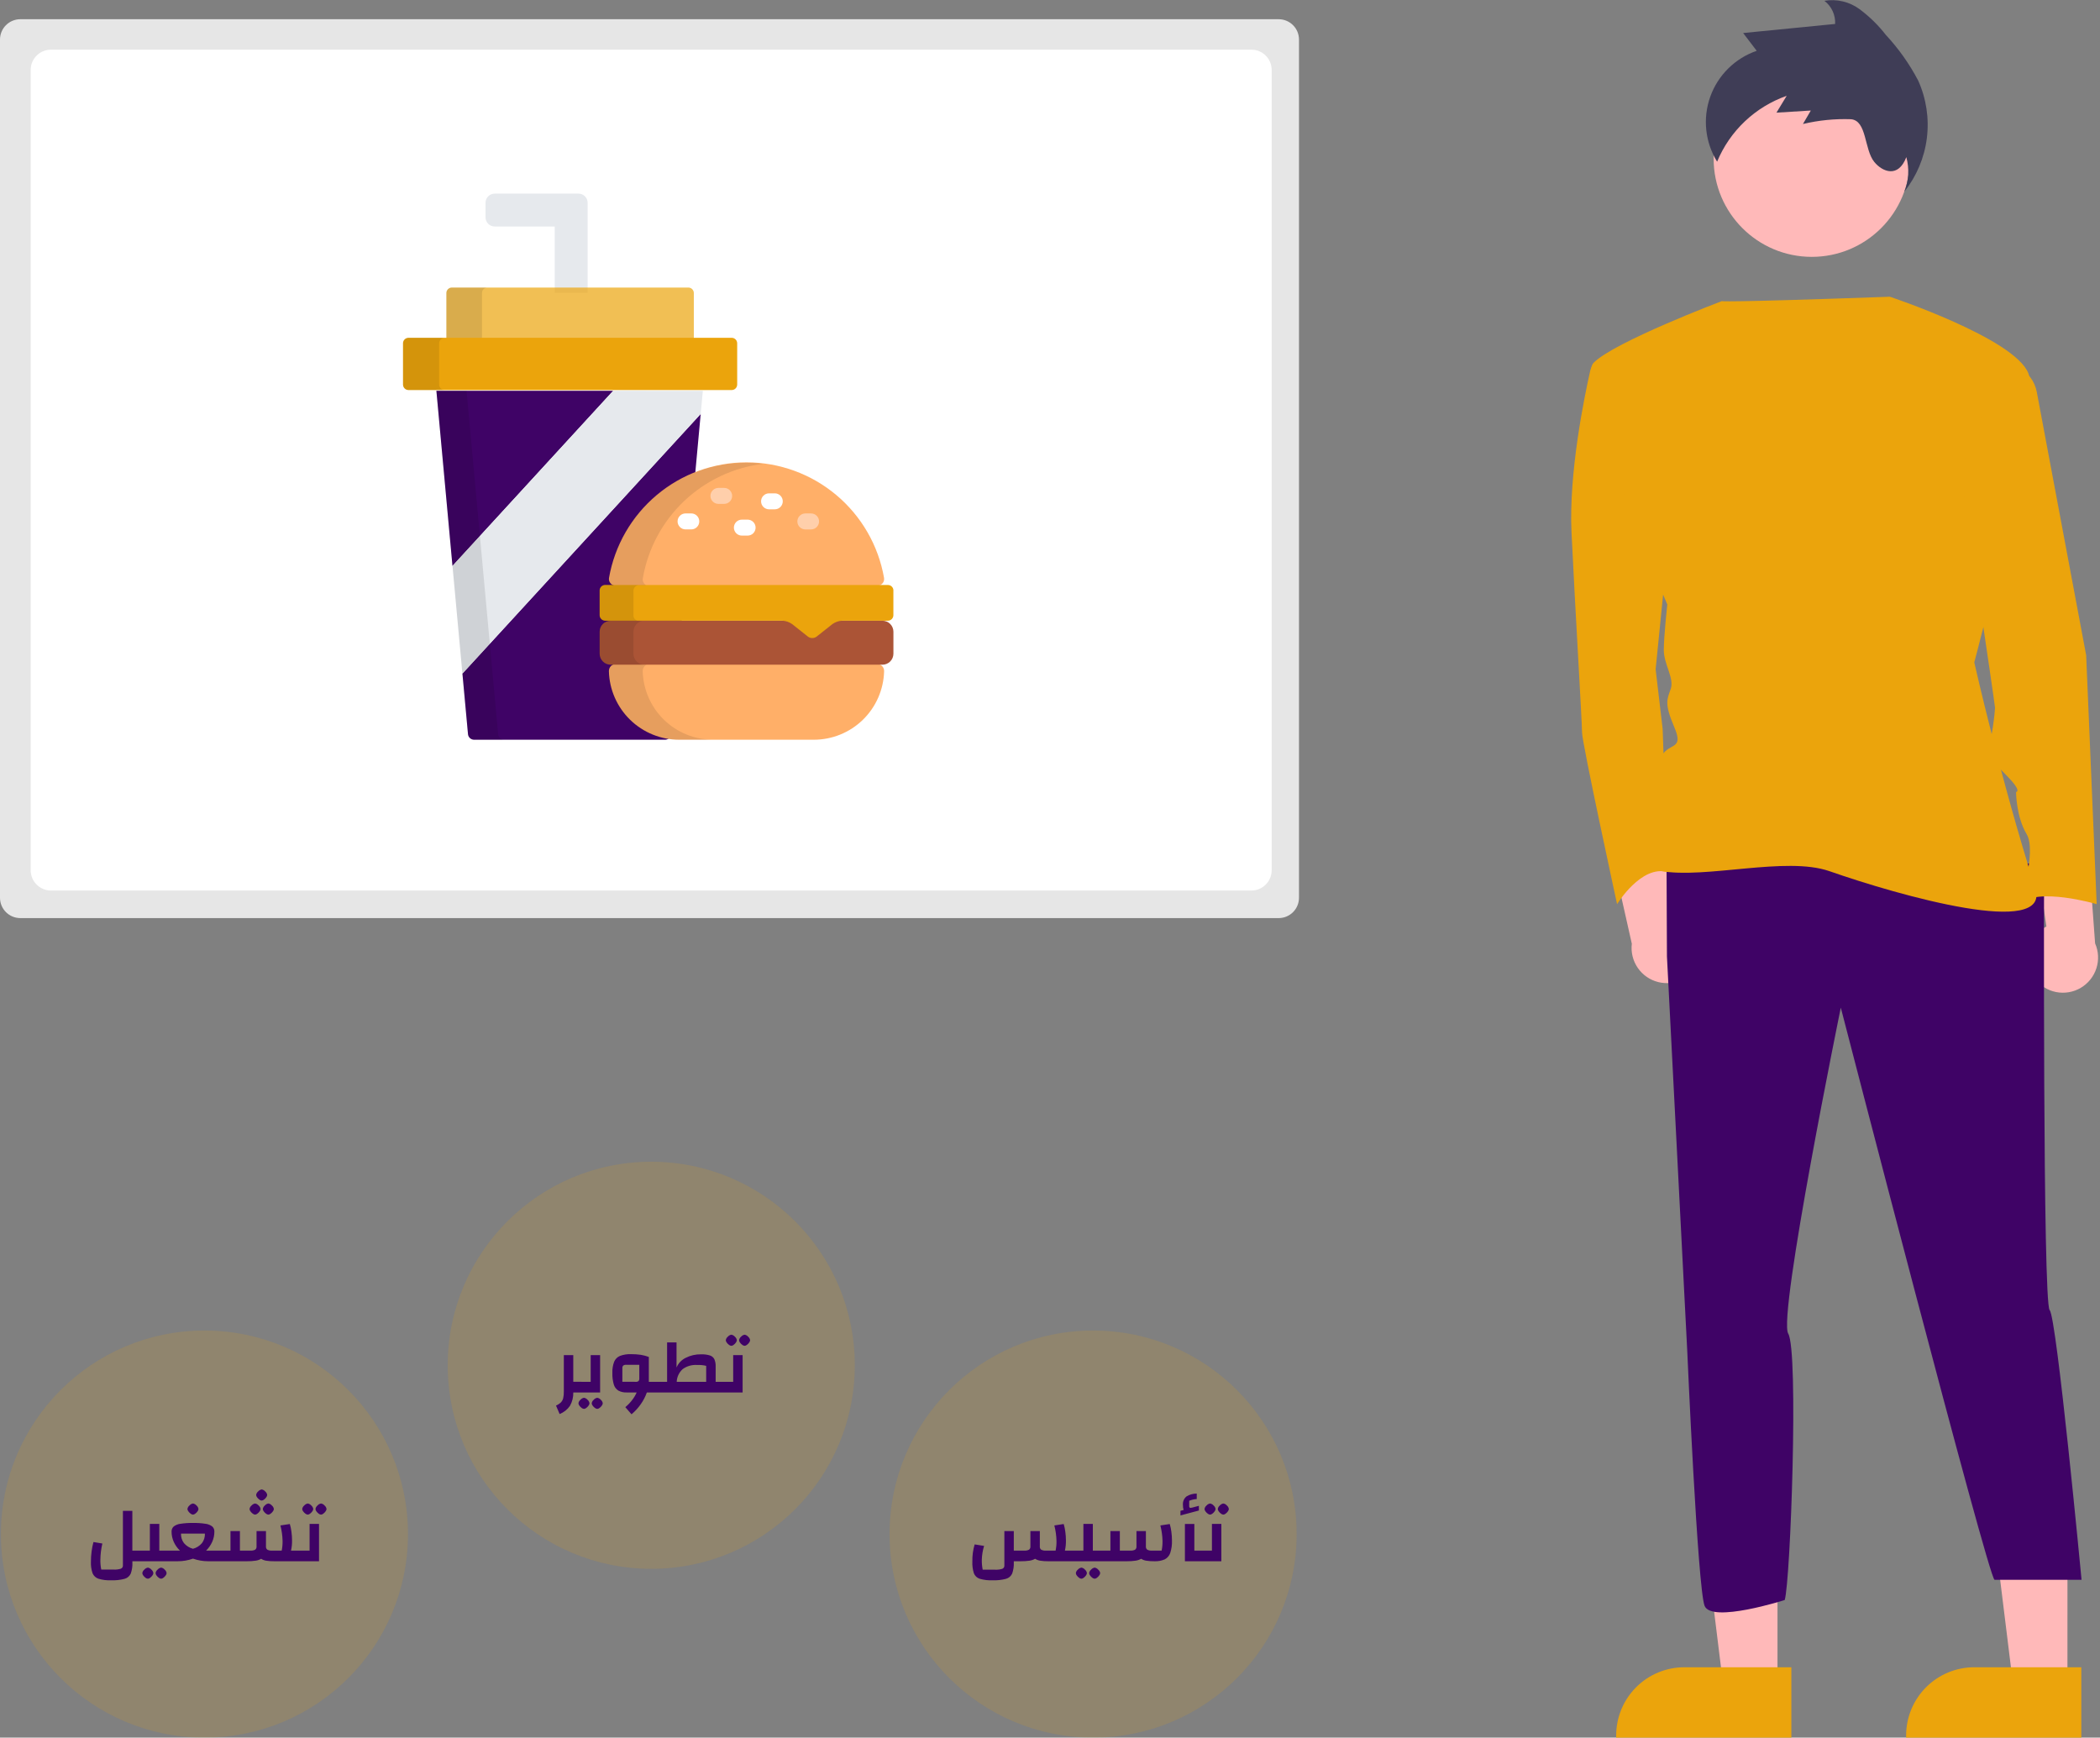 <svg width="423" height="350" viewBox="0 0 423 350" fill="none" xmlns="http://www.w3.org/2000/svg">
<rect x="0" y="0" width="423" height="350" fill="#808080" stroke="none"/>
<style>
#translate_1 , #translate_2 , #translate_3 , #translate_4 , #man , #rotate {
  transform-origin: center;
  transform-box: fill-box;
}
#man{
  animation: translateY 4s linear infinite reverse;
}
#translate_1 , #translate_4 {
  animation: translate 4s linear infinite reverse;
}
#translate_2 , #translate_3 , #rotate  {
  animation: rotation 4s linear infinite reverse;
}
@keyframes rotation {
  0% {
    transform: rotate(0deg);
  }

  50% {
    transform: rotate(10deg);
  }

  100% {
    transform: rotate(0deg);
  }
}

@keyframes translate {
  0%,
  100% {
    transform: translateY(2px);
  }

  50% {
    transform: translateY(-2px);
  }
}
@keyframes translateY {
    0%,
    100% {
        transform: translateY(0px) translateX(5px);
    }

    50% {
        transform: translateY(-4px) translateX(-5px);
    }
}
</style>
<g id="undraw_growth_curve_re_t5s7 1" clip-path="url(#clip0_429_2)">
<g id="undraw_growth_curve_re_t5s7">
<path id="Path 438" d="M257.565 3.872C258.649 3.873 259.688 4.304 260.454 5.071C261.221 5.837 261.652 6.876 261.653 7.96V180.838C261.652 181.922 261.221 182.961 260.454 183.727C259.688 184.494 258.649 184.925 257.565 184.926H4.088C3.004 184.925 1.965 184.494 1.199 183.727C0.432 182.961 0.001 181.922 -3.05176e-05 180.838V7.96C0.001 6.876 0.432 5.837 1.199 5.071C1.965 4.304 3.004 3.873 4.088 3.872H257.565Z" fill="#E6E6E6"/>
<path id="Path 439" d="M252.065 10C253.149 10.001 254.188 10.432 254.954 11.199C255.721 11.965 256.152 13.004 256.153 14.088V175.288C256.152 176.372 255.721 177.411 254.954 178.177C254.188 178.944 253.149 179.375 252.065 179.376H10.265C9.181 179.375 8.142 178.944 7.376 178.177C6.609 177.411 6.178 176.372 6.177 175.288V14.088C6.178 13.004 6.609 11.965 7.376 11.199C8.142 10.432 9.181 10.001 10.265 10H252.065Z" fill="white"/>
<g id="man">
<path id="Path 441" d="M342.368 193.408C342.734 192.445 342.884 191.413 342.807 190.386C342.731 189.358 342.431 188.36 341.927 187.461C341.423 186.562 340.728 185.785 339.892 185.184C339.055 184.582 338.097 184.172 337.084 183.981L333.396 159.209L323.707 167.898L328.695 190.09C328.487 191.812 328.919 193.551 329.907 194.976C330.896 196.402 332.373 197.415 334.058 197.824C335.744 198.234 337.521 198.01 339.053 197.197C340.586 196.383 341.766 195.036 342.371 193.41L342.368 193.408Z" fill="#FFB9B9"/>
<path id="Path 442" d="M409.884 197.165C409.255 196.349 408.812 195.405 408.587 194.4C408.362 193.395 408.36 192.352 408.581 191.346C408.803 190.34 409.242 189.394 409.868 188.576C410.495 187.758 411.292 187.087 412.206 186.611L408.547 161.835L420.347 167.335L422.013 190.02C422.711 191.608 422.802 193.396 422.27 195.047C421.737 196.697 420.618 198.095 419.124 198.976C417.629 199.857 415.864 200.159 414.162 199.825C412.46 199.491 410.94 198.545 409.889 197.165H409.884Z" fill="#FFB9B9"/>
<path id="Path 443" d="M358.039 339.392H347.096L341.89 297.181H358.041L358.039 339.392Z" fill="#FFB9B9"/>
<path id="Path 444" d="M360.831 335.824H339.278C335.636 335.824 332.143 337.271 329.567 339.847C326.992 342.422 325.545 345.915 325.544 349.557V350.004H360.83L360.831 335.824Z" fill="#EBA40C"/>
<path id="Path 445" d="M416.444 339.392H405.501L400.295 297.181H416.446L416.444 339.392Z" fill="#FFB9B9"/>
<path id="Path 446" d="M419.235 335.824H397.682C394.04 335.824 390.547 337.271 387.971 339.847C385.396 342.422 383.949 345.915 383.948 349.557V350.004H419.234L419.235 335.824Z" fill="#EBA40C"/>
<path id="Ellipse 8" d="M364.944 51.738C375.862 51.738 384.713 42.887 384.713 31.969C384.713 21.051 375.862 12.2 364.944 12.2C354.026 12.2 345.175 21.051 345.175 31.969C345.175 42.887 354.026 51.738 364.944 51.738Z" fill="#FFB9B9"/>
<path id="Path 447" d="M411.739 174.017C411.739 174.017 411.448 262.479 412.86 263.891C414.272 265.303 419.284 318.207 419.284 318.207H401.763C400.595 318.207 370.789 202.963 370.789 202.963C370.789 202.963 358.081 265.093 360.199 268.623C362.317 272.153 360.666 318.43 359.493 322.281C359.493 322.281 344.77 326.993 343.358 323.462C341.946 319.931 339.858 272.062 339.858 272.062L335.77 192.632L335.681 171.893L411.739 174.017Z" fill="#3F0366"/>
<path id="Path 448" d="M330.669 72.679H322.803C322.225 72.679 321.664 72.875 321.213 73.236C320.761 73.597 320.446 74.101 320.319 74.665C319.105 80.04 315.977 95.276 316.549 107.275C317.255 122.102 318.667 145.4 318.667 147.519C318.667 149.638 325.727 182.119 325.727 182.119C325.727 182.119 330.581 174.141 335.92 175.659L334.905 146.818L333.493 134.818L335.611 113.637L330.669 72.679Z" fill="#EBA40C"/>
<path id="Path 449" d="M380.674 59.77C380.674 59.77 405.738 68.107 408.562 75.17C411.386 82.233 397.675 133.414 397.675 133.414C397.675 133.414 402.931 156.776 409.975 178.956C413.18 189.05 382.594 180.408 368.475 175.466C359.725 172.431 343.542 177.092 334.432 175.426C334.432 175.426 333.02 156.363 334.432 152.833C335.844 149.303 339.374 151.421 337.256 146.479C335.138 141.537 335.844 140.831 336.55 138.713C337.256 136.595 335.138 133.771 335.138 130.947C335.138 128.123 335.844 121.769 335.844 121.769C335.844 121.769 316.781 77.289 321.017 73.053C325.253 68.817 346.817 60.653 346.817 60.653C346.817 60.653 346.279 60.99 380.674 59.77Z" fill="#EBA40C"/>
<path id="Path 450" d="M403.973 72.679L406.48 73.933C407.456 74.421 408.306 75.128 408.963 76C409.62 76.871 410.067 77.882 410.268 78.955L420.214 131.985L422.332 182.113C422.332 182.113 410.332 178.583 406.799 182.113C406.799 182.113 410.329 171.523 408.211 167.992C406.093 164.461 406.093 159.52 406.093 159.52C406.093 159.52 407.505 159.52 403.975 155.99C400.445 152.46 399.739 151.048 400.445 150.342C401.151 149.636 401.857 143.282 401.857 142.576C401.857 141.87 394.797 94.566 394.797 94.566L403.973 72.679Z" fill="#EBA40C"/>
<path id="Path 453" d="M383.575 38.628C384.479 36.41 384.624 33.956 383.988 31.647C382.373 35.93 379.165 34.623 377.53 32.614C375.48 30.095 376.07 24.278 372.83 24.014C369.58 23.9 366.33 24.224 363.166 24.976L364.751 22.261L357.829 22.691L359.89 19.3C356.753 20.402 353.884 22.153 351.469 24.438C349.055 26.724 347.148 29.492 345.875 32.563C344.678 30.626 343.933 28.444 343.694 26.18C343.455 23.916 343.729 21.626 344.494 19.482C345.26 17.338 346.499 15.393 348.118 13.793C349.737 12.192 351.696 10.976 353.849 10.235L351.119 6.653L369.646 4.825C369.692 3.932 369.52 3.041 369.144 2.23C368.769 1.418 368.201 0.71 367.49 0.168C368.718 -0.044 369.977 -0.005 371.19 0.281C372.403 0.567 373.546 1.095 374.551 1.833C376.549 3.318 378.337 5.067 379.864 7.033C382.433 9.793 384.622 12.883 386.373 16.222C388.012 19.852 388.618 23.864 388.124 27.816C387.63 31.768 386.055 35.507 383.573 38.622L383.575 38.628ZM383.351 29.928H383.332H383.351Z" fill="#3F3D56"/>
</g>
<g id="translate_3">
<path id="Ellipse 9" opacity="0.15" d="M220.181 350C242.825 350 261.181 331.644 261.181 309C261.181 286.356 242.825 268 220.181 268C197.537 268 179.181 286.356 179.181 309C179.181 331.644 197.537 350 220.181 350Z" fill="#EBA40C"/>
<path id="Path 1184" d="M216.388 312.329V314.473H211.156C210.612 314.482 210.069 314.444 209.532 314.361C209.165 314.306 208.813 314.174 208.5 313.973C208.156 314.174 207.775 314.305 207.38 314.357C206.797 314.441 206.209 314.48 205.62 314.473H204.208V314.697C204.246 315.463 204.134 316.229 203.88 316.953C203.765 317.207 203.596 317.433 203.384 317.616C203.173 317.798 202.924 317.932 202.656 318.009C201.759 318.247 200.831 318.348 199.904 318.309C199.034 318.347 198.164 318.241 197.328 317.997C197.066 317.91 196.826 317.767 196.625 317.577C196.425 317.386 196.269 317.154 196.168 316.897C195.927 316.135 195.823 315.336 195.86 314.537C195.836 313.368 195.992 312.202 196.324 311.081L198.224 311.381C197.949 312.281 197.795 313.213 197.764 314.153C197.752 314.831 197.811 315.508 197.94 316.173H200.452C200.939 316.2 201.426 316.141 201.892 315.997C202.025 315.944 202.137 315.85 202.212 315.728C202.287 315.606 202.321 315.463 202.308 315.321V308.393H204.208V312.329H206.336C206.655 312.352 206.975 312.291 207.264 312.153C207.367 312.077 207.448 311.974 207.499 311.856C207.55 311.738 207.568 311.609 207.552 311.481V308.393H209.452V311.481C209.436 311.609 209.454 311.738 209.505 311.856C209.556 311.974 209.637 312.077 209.74 312.153C210.029 312.291 210.349 312.352 210.668 312.329H212.628C212.761 311.682 212.821 311.022 212.808 310.361C212.779 309.315 212.634 308.275 212.376 307.261L214.26 306.973C214.413 307.487 214.522 308.013 214.588 308.545C214.666 309.115 214.706 309.69 214.708 310.265C214.723 310.959 214.653 311.652 214.5 312.329H216.388ZM221.828 312.329V314.473H215.748V312.329H218.228V306.953H220.128V312.329H221.828ZM217.828 317.993C217.655 317.98 217.49 317.913 217.356 317.801C217.181 317.674 217.027 317.52 216.9 317.345C216.788 317.211 216.721 317.046 216.708 316.873C216.743 316.592 216.886 316.337 217.108 316.161C217.292 315.944 217.547 315.799 217.828 315.753C218.107 315.799 218.36 315.944 218.54 316.161C218.758 316.339 218.899 316.594 218.932 316.873C218.916 317.043 218.849 317.205 218.74 317.337C218.615 317.516 218.461 317.673 218.284 317.801C218.155 317.91 217.996 317.977 217.828 317.993ZM220.5 317.993C220.327 317.98 220.162 317.913 220.028 317.801C219.853 317.674 219.699 317.52 219.572 317.345C219.46 317.211 219.393 317.046 219.38 316.873C219.415 316.592 219.558 316.337 219.78 316.161C219.964 315.944 220.219 315.799 220.5 315.753C220.777 315.8 221.029 315.944 221.208 316.161C221.429 316.337 221.572 316.593 221.608 316.873C221.589 317.044 221.52 317.206 221.408 317.337C221.283 317.516 221.129 317.673 220.952 317.801C220.824 317.909 220.667 317.976 220.5 317.993V317.993ZM235.62 306.973C235.773 307.488 235.883 308.015 235.948 308.549C236.026 309.119 236.066 309.694 236.068 310.269C236.102 311.131 235.983 311.992 235.716 312.813C235.525 313.372 235.123 313.834 234.596 314.101C233.939 314.378 233.228 314.505 232.516 314.473C231.972 314.482 231.429 314.444 230.892 314.361C230.525 314.306 230.173 314.174 229.86 313.973C229.516 314.174 229.135 314.305 228.74 314.357C228.157 314.441 227.569 314.48 226.98 314.473H221.188V312.329H223.668V308.393H225.568V312.329H227.7C228.019 312.352 228.339 312.291 228.628 312.153C228.731 312.077 228.812 311.974 228.863 311.856C228.914 311.738 228.932 311.609 228.916 311.481V308.393H230.816V311.481C230.8 311.609 230.819 311.739 230.871 311.857C230.922 311.975 231.004 312.077 231.108 312.153C231.397 312.291 231.717 312.352 232.036 312.329H233.988C234.119 311.682 234.178 311.022 234.164 310.361C234.135 309.315 233.99 308.275 233.732 307.261L235.62 306.973ZM238.676 306.957H240.576V312.333H242.276V314.473H238.676V306.957ZM241.492 303.309V304.253L237.78 305.245V304.317L238.42 304.141C238.314 303.821 238.265 303.486 238.276 303.149C238.244 302.825 238.292 302.497 238.416 302.196C238.54 301.895 238.736 301.628 238.988 301.421C239.61 301.036 240.329 300.836 241.06 300.845V301.945C240.537 301.972 240.022 302.091 239.54 302.297V303.353C239.532 303.451 239.555 303.548 239.604 303.633C239.631 303.665 239.666 303.689 239.705 303.705C239.744 303.72 239.786 303.726 239.828 303.721C239.947 303.708 240.064 303.687 240.18 303.657L241.492 303.309ZM241.636 312.333H244.116V306.953H246.016V314.473H241.636V312.333ZM243.748 305.081C243.575 305.068 243.41 305.001 243.276 304.889C243.101 304.762 242.947 304.608 242.82 304.433C242.708 304.299 242.641 304.134 242.628 303.961C242.663 303.68 242.806 303.425 243.028 303.249C243.212 303.032 243.467 302.887 243.748 302.841C244.027 302.887 244.28 303.032 244.46 303.249C244.678 303.427 244.819 303.682 244.852 303.961C244.836 304.131 244.769 304.293 244.66 304.425C244.535 304.604 244.381 304.761 244.204 304.889C244.075 304.998 243.916 305.065 243.748 305.081ZM246.42 305.081C246.247 305.068 246.082 305.001 245.948 304.889C245.773 304.762 245.619 304.608 245.492 304.433C245.38 304.299 245.313 304.134 245.3 303.961C245.335 303.68 245.478 303.425 245.7 303.249C245.884 303.032 246.139 302.887 246.42 302.841C246.699 302.887 246.952 303.032 247.132 303.249C247.35 303.427 247.491 303.682 247.524 303.961C247.508 304.131 247.441 304.293 247.332 304.425C247.207 304.604 247.053 304.761 246.876 304.889C246.747 304.998 246.588 305.065 246.42 305.081Z" fill="#3F0366"/>
</g>
<g id="translate_1">
<path id="Ellipse 9_2" opacity="0.15" d="M131.181 316C153.825 316 172.181 297.644 172.181 275C172.181 252.356 153.825 234 131.181 234C108.537 234 90.181 252.356 90.181 275C90.181 297.644 108.537 316 131.181 316Z" fill="#EBA40C"/>
<path id="Path 1183" d="M117.125 280.473H115.477C115.503 281.417 115.271 282.351 114.805 283.173C114.29 283.916 113.566 284.49 112.725 284.821L111.993 283.113C112.353 282.965 112.683 282.753 112.969 282.489C113.201 282.251 113.364 281.956 113.441 281.633C113.542 281.179 113.586 280.714 113.573 280.249V272.949H115.473V278.325H117.121L117.125 280.473ZM116.501 278.329H118.981V272.953H120.881V280.473H116.497L116.501 278.329ZM117.637 283.785C117.464 283.772 117.299 283.705 117.165 283.593C116.99 283.466 116.836 283.312 116.709 283.137C116.597 283.003 116.53 282.838 116.517 282.665C116.552 282.384 116.695 282.129 116.917 281.953C117.101 281.736 117.356 281.591 117.637 281.545C117.916 281.591 118.169 281.736 118.349 281.953C118.567 282.131 118.708 282.386 118.741 282.665C118.725 282.835 118.658 282.997 118.549 283.129C118.424 283.308 118.27 283.464 118.093 283.593C117.964 283.702 117.805 283.769 117.637 283.785V283.785ZM120.309 283.785C120.136 283.772 119.971 283.705 119.837 283.593C119.662 283.466 119.508 283.312 119.381 283.137C119.269 283.003 119.202 282.838 119.189 282.665C119.224 282.384 119.367 282.129 119.589 281.953C119.773 281.736 120.028 281.591 120.309 281.545C120.588 281.591 120.841 281.736 121.021 281.953C121.239 282.131 121.38 282.386 121.413 282.665C121.397 282.835 121.33 282.997 121.221 283.129C121.096 283.308 120.942 283.464 120.765 283.593C120.636 283.702 120.477 283.769 120.309 283.785V283.785ZM132.533 280.473H130.293C129.997 281.319 129.582 282.119 129.061 282.849C128.535 283.603 127.911 284.284 127.205 284.873L125.957 283.433C126.446 283.03 126.888 282.573 127.277 282.073C127.665 281.582 127.99 281.044 128.245 280.473H126.261C125.667 280.504 125.076 280.374 124.549 280.097C124.107 279.813 123.783 279.378 123.637 278.873C123.42 278.12 123.323 277.337 123.349 276.553C123.315 275.779 123.438 275.007 123.709 274.281C123.932 273.755 124.351 273.336 124.877 273.113C125.59 272.849 126.349 272.729 127.109 272.761C127.762 272.754 128.415 272.797 129.061 272.889C129.618 272.978 130.165 273.123 130.693 273.321V278.329H132.533V280.473ZM128.085 278.329C128.277 278.348 128.469 278.292 128.621 278.173C128.74 278.015 128.794 277.818 128.773 277.621V274.901H126.193C125.964 274.877 125.733 274.931 125.537 275.053C125.469 275.133 125.418 275.226 125.387 275.326C125.357 275.427 125.348 275.533 125.361 275.637V278.325L128.085 278.329ZM145.845 278.329V280.473H131.893V278.329H134.373V270.393H136.273V275.449C136.629 274.6 137.282 273.909 138.109 273.505C139.071 273.013 140.141 272.769 141.221 272.793C141.819 272.771 142.416 272.847 142.989 273.017C143.181 273.076 143.36 273.173 143.515 273.302C143.669 273.431 143.797 273.59 143.889 273.769C144.088 274.239 144.178 274.747 144.153 275.257V278.329H145.845ZM142.245 278.329V275.113C141.638 274.971 141.015 274.911 140.393 274.937C139.362 274.871 138.34 275.168 137.505 275.777C137.146 276.101 136.855 276.494 136.649 276.932C136.444 277.371 136.328 277.845 136.309 278.329H142.245ZM145.205 278.329H147.685V272.953H149.585V280.473H145.205V278.329ZM147.317 271.081C147.144 271.068 146.979 271.001 146.845 270.889C146.67 270.762 146.516 270.608 146.389 270.433C146.277 270.299 146.21 270.134 146.197 269.961C146.232 269.68 146.375 269.425 146.597 269.249C146.781 269.032 147.036 268.887 147.317 268.841C147.596 268.887 147.849 269.032 148.029 269.249C148.247 269.427 148.388 269.682 148.421 269.961C148.405 270.131 148.338 270.293 148.229 270.425C148.104 270.604 147.95 270.76 147.773 270.889C147.644 270.998 147.485 271.065 147.317 271.081V271.081ZM149.989 271.081C149.816 271.068 149.651 271.001 149.517 270.889C149.342 270.762 149.188 270.608 149.061 270.433C148.949 270.299 148.882 270.134 148.869 269.961C148.904 269.68 149.047 269.425 149.269 269.249C149.453 269.032 149.708 268.887 149.989 268.841C150.268 268.887 150.521 269.032 150.701 269.249C150.919 269.427 151.06 269.682 151.093 269.961C151.077 270.131 151.01 270.293 150.901 270.425C150.776 270.604 150.622 270.76 150.445 270.889C150.317 270.997 150.16 271.064 149.993 271.081H149.989Z" fill="#3F0366"/>
</g>
<g id="translate_2">
<path id="Ellipse 9_3" opacity="0.15" d="M41.181 350C63.825 350 82.181 331.644 82.181 309C82.181 286.356 63.825 268 41.181 268C18.537 268 0.181 286.356 0.181 309C0.181 331.644 18.537 350 41.181 350Z" fill="#EBA40C"/>
<path id="Path 1185" d="M28.347 312.329V314.473H26.667V314.697C26.705 315.463 26.593 316.229 26.339 316.953C26.224 317.207 26.055 317.433 25.843 317.616C25.632 317.798 25.383 317.932 25.115 318.009C24.218 318.247 23.29 318.348 22.363 318.309C21.503 318.347 20.643 318.238 19.819 317.989C19.556 317.899 19.316 317.755 19.113 317.565C18.91 317.376 18.75 317.145 18.643 316.889C18.388 316.132 18.277 315.335 18.315 314.537C18.316 313.852 18.361 313.168 18.451 312.489C18.53 311.851 18.656 311.22 18.827 310.601L20.619 310.901C20.368 311.966 20.234 313.055 20.219 314.149C20.205 314.82 20.264 315.491 20.395 316.149H22.907C23.394 316.176 23.881 316.117 24.347 315.973C24.478 315.92 24.588 315.827 24.663 315.707C24.737 315.586 24.77 315.446 24.759 315.305V304.329H26.659V312.329H28.347ZM33.787 312.329V314.473H27.707V312.329H30.187V306.953H32.087V312.329H33.787ZM29.787 317.993C29.613 317.98 29.448 317.913 29.315 317.801C29.14 317.674 28.986 317.52 28.859 317.345C28.747 317.211 28.68 317.046 28.667 316.873C28.702 316.592 28.845 316.337 29.067 316.161C29.251 315.944 29.506 315.799 29.787 315.753C30.066 315.799 30.319 315.944 30.499 316.161C30.717 316.339 30.858 316.594 30.891 316.873C30.875 317.043 30.808 317.205 30.699 317.337C30.574 317.516 30.419 317.672 30.243 317.801C30.114 317.91 29.955 317.977 29.787 317.993ZM32.459 317.993C32.285 317.98 32.12 317.913 31.987 317.801C31.812 317.674 31.658 317.52 31.531 317.345C31.419 317.211 31.352 317.046 31.339 316.873C31.374 316.592 31.517 316.337 31.739 316.161C31.923 315.944 32.178 315.799 32.459 315.753C32.738 315.799 32.991 315.944 33.171 316.161C33.388 316.339 33.526 316.594 33.559 316.873C33.543 317.043 33.476 317.205 33.367 317.337C33.242 317.516 33.087 317.672 32.911 317.801C32.783 317.909 32.626 317.976 32.459 317.993V317.993ZM44.587 312.329V314.473H41.947C40.9 314.475 39.861 314.296 38.875 313.945C37.885 314.3 36.839 314.479 35.787 314.473H33.147V312.329H36.247C35.719 311.826 35.294 311.226 34.995 310.561C34.705 309.914 34.556 309.214 34.559 308.505C34.55 308.314 34.583 308.123 34.656 307.947C34.728 307.77 34.839 307.611 34.979 307.481C35.374 307.177 35.844 306.986 36.339 306.929C37.178 306.802 38.026 306.745 38.875 306.761C39.726 306.745 40.577 306.801 41.419 306.929C41.906 306.987 42.369 307.175 42.759 307.473C42.9 307.604 43.011 307.764 43.083 307.943C43.156 308.121 43.188 308.313 43.179 308.505C43.183 309.213 43.035 309.914 42.747 310.561C42.449 311.221 42.031 311.821 41.515 312.329H44.587ZM36.459 308.905C36.433 309.591 36.642 310.266 37.051 310.817C37.527 311.376 38.164 311.776 38.875 311.961C39.58 311.773 40.211 311.374 40.683 310.817C41.092 310.266 41.301 309.591 41.275 308.905H36.459ZM38.875 305.081C38.702 305.068 38.536 305.001 38.403 304.889C38.228 304.762 38.074 304.608 37.947 304.433C37.835 304.299 37.768 304.134 37.755 303.961C37.79 303.68 37.933 303.425 38.155 303.249C38.339 303.032 38.594 302.887 38.875 302.841C39.154 302.887 39.407 303.032 39.587 303.249C39.805 303.427 39.946 303.682 39.979 303.961C39.963 304.131 39.896 304.293 39.787 304.425C39.662 304.604 39.508 304.76 39.331 304.889C39.202 304.998 39.043 305.065 38.875 305.081V305.081ZM60.507 312.329V314.473H55.195C54.665 314.481 54.135 314.444 53.611 314.361C53.251 314.307 52.907 314.175 52.603 313.973C52.267 314.175 51.892 314.306 51.503 314.357C50.919 314.442 50.329 314.48 49.739 314.473H43.947V312.329H46.427V308.393H48.327V312.329H50.459C50.778 312.352 51.098 312.291 51.387 312.153C51.49 312.077 51.571 311.974 51.622 311.856C51.673 311.738 51.691 311.608 51.675 311.481V308.393H53.575V311.481C53.559 311.608 53.577 311.738 53.628 311.856C53.679 311.974 53.76 312.077 53.863 312.153C54.152 312.291 54.472 312.352 54.791 312.329H56.743C56.874 311.682 56.933 311.021 56.919 310.361C56.89 309.315 56.745 308.275 56.487 307.261L58.379 306.973C58.532 307.488 58.642 308.015 58.707 308.549C58.785 309.119 58.825 309.694 58.827 310.269C58.842 310.963 58.772 311.656 58.619 312.333L60.507 312.329ZM51.387 305.081C51.214 305.068 51.048 305.001 50.915 304.889C50.74 304.762 50.586 304.608 50.459 304.433C50.347 304.299 50.28 304.134 50.267 303.961C50.302 303.68 50.445 303.425 50.667 303.249C50.851 303.032 51.106 302.887 51.387 302.841C51.666 302.887 51.919 303.032 52.099 303.249C52.317 303.427 52.458 303.682 52.491 303.961C52.475 304.131 52.408 304.293 52.299 304.425C52.174 304.604 52.02 304.76 51.843 304.889C51.714 304.998 51.555 305.065 51.387 305.081ZM54.059 305.081C53.886 305.068 53.721 305.001 53.587 304.889C53.412 304.762 53.258 304.608 53.131 304.433C53.019 304.299 52.952 304.134 52.939 303.961C52.974 303.68 53.117 303.425 53.339 303.249C53.523 303.032 53.778 302.887 54.059 302.841C54.338 302.887 54.591 303.032 54.771 303.249C54.989 303.427 55.13 303.682 55.163 303.961C55.147 304.131 55.08 304.293 54.971 304.425C54.846 304.604 54.691 304.76 54.515 304.889C54.386 304.998 54.227 305.065 54.059 305.081V305.081ZM52.715 302.249C52.541 302.236 52.377 302.169 52.243 302.057C52.068 301.93 51.914 301.776 51.787 301.601C51.675 301.467 51.608 301.302 51.595 301.129C51.63 300.848 51.773 300.593 51.995 300.417C52.179 300.2 52.434 300.055 52.715 300.009C52.994 300.055 53.247 300.2 53.427 300.417C53.645 300.595 53.785 300.85 53.819 301.129C53.803 301.299 53.736 301.461 53.627 301.593C53.502 301.772 53.347 301.928 53.171 302.057C53.042 302.166 52.883 302.233 52.715 302.249V302.249ZM59.883 312.329H62.359V306.953H64.259V314.473H59.883V312.329ZM61.995 305.081C61.822 305.068 61.657 305.001 61.523 304.889C61.348 304.762 61.194 304.608 61.067 304.433C60.955 304.299 60.888 304.134 60.875 303.961C60.91 303.68 61.053 303.425 61.275 303.249C61.459 303.032 61.714 302.887 61.995 302.841C62.274 302.887 62.527 303.032 62.707 303.249C62.925 303.427 63.066 303.682 63.099 303.961C63.083 304.131 63.016 304.293 62.907 304.425C62.782 304.604 62.627 304.76 62.451 304.889C62.322 304.998 62.163 305.065 61.995 305.081ZM64.667 305.081C64.493 305.068 64.329 305.001 64.195 304.889C64.02 304.762 63.866 304.608 63.739 304.433C63.627 304.299 63.56 304.134 63.547 303.961C63.582 303.68 63.725 303.425 63.947 303.249C64.131 303.032 64.386 302.887 64.667 302.841C64.946 302.887 65.199 303.032 65.379 303.249C65.597 303.427 65.737 303.682 65.771 303.961C65.755 304.131 65.688 304.293 65.579 304.425C65.454 304.604 65.299 304.76 65.123 304.889C64.994 304.998 64.835 305.065 64.667 305.081V305.081Z" fill="#3F0366"/>
</g>
<g id="food">
<g id="translate_4">
<g id="Group 4325">
<path id="Path 1094" d="M99.641 45.623H111.741V58.971H118.368V40.84C118.366 40.353 118.172 39.886 117.828 39.541C117.484 39.197 117.017 39.002 116.53 39H99.641C99.153 39.001 98.686 39.195 98.34 39.54C97.995 39.885 97.801 40.352 97.799 40.84V43.783C97.801 44.271 97.995 44.738 98.34 45.083C98.686 45.428 99.153 45.622 99.641 45.623V45.623Z" fill="#E6E9ED"/>
<g id="Group 4323">
<path id="Path 1095" d="M123.51 78.717H87.901L91.141 113.988L123.51 78.717Z" fill="#3F0366"/>
<path id="Path 1096" d="M93.145 135.677L94.27 147.9C94.303 148.199 94.444 148.475 94.666 148.677C94.888 148.88 95.177 148.994 95.477 149H133.998C134.298 148.994 134.586 148.879 134.808 148.677C135.03 148.475 135.171 148.199 135.205 147.9L141.141 83.371L93.145 135.677Z" fill="#3F0366"/>
</g>
</g>
<path id="Path 1097" d="M123.51 78.717L91.146 113.988L93.146 135.678L141.146 83.372L141.574 78.718L123.51 78.717Z" fill="#E6E9ED"/>
<path id="Path 1098" opacity="0.1" d="M100.341 147.9L93.977 78.717H87.901L94.265 147.9C94.298 148.199 94.439 148.475 94.661 148.677C94.883 148.88 95.172 148.994 95.472 149H101.551C101.25 148.995 100.961 148.881 100.739 148.678C100.516 148.476 100.374 148.199 100.341 147.9V147.9Z" fill="black"/>
<path id="Path 1099" opacity="0.7" d="M139.757 69.251V59.019C139.755 58.727 139.637 58.447 139.43 58.241C139.223 58.035 138.943 57.919 138.651 57.919H91.019C90.727 57.919 90.447 58.035 90.24 58.241C90.032 58.447 89.915 58.727 89.913 59.019V69.251H139.757Z" fill="#EBA40C"/>
<path id="Path 1100" opacity="0.1" d="M97.085 69.251V59.019C97.087 58.727 97.204 58.448 97.411 58.242C97.618 58.036 97.898 57.92 98.19 57.919H91.019C90.727 57.919 90.447 58.035 90.24 58.241C90.032 58.447 89.915 58.727 89.913 59.019V69.251H97.085Z" fill="black"/>
<path id="Path 1101" d="M148.49 77.464C148.488 77.756 148.37 78.036 148.163 78.242C147.956 78.448 147.676 78.564 147.384 78.564H82.284C81.992 78.564 81.712 78.448 81.505 78.242C81.297 78.036 81.18 77.756 81.178 77.464V69.141C81.18 68.849 81.297 68.569 81.505 68.363C81.712 68.157 81.992 68.041 82.284 68.041H147.384C147.676 68.041 147.956 68.157 148.163 68.363C148.37 68.569 148.488 68.849 148.49 69.141V77.464Z" fill="#EBA40C"/>
<path id="Path 1102" opacity="0.1" d="M88.461 77.464V69.141C88.463 68.849 88.58 68.57 88.787 68.364C88.994 68.158 89.274 68.042 89.566 68.041H82.287C81.995 68.041 81.715 68.157 81.508 68.363C81.3 68.569 81.183 68.849 81.181 69.141V77.464C81.183 77.756 81.3 78.036 81.508 78.242C81.715 78.448 81.995 78.564 82.287 78.564H89.568C89.276 78.564 88.995 78.448 88.788 78.242C88.581 78.036 88.463 77.756 88.461 77.464Z" fill="black"/>
</g>
<g id="rotate">
<path id="Path 1103" d="M136.815 149C133.119 149.001 129.569 147.558 126.922 144.978C124.275 142.398 122.741 138.886 122.648 135.191C122.643 135.001 122.677 134.813 122.746 134.636C122.815 134.46 122.919 134.299 123.052 134.163C123.185 134.027 123.343 133.92 123.518 133.846C123.693 133.773 123.88 133.735 124.07 133.735H176.663C176.853 133.735 177.04 133.773 177.215 133.846C177.39 133.92 177.548 134.028 177.681 134.163C177.813 134.299 177.917 134.46 177.987 134.636C178.056 134.813 178.09 135.001 178.085 135.191C177.992 138.886 176.458 142.398 173.811 144.978C171.164 147.558 167.613 149.001 163.917 149H136.815Z" fill="#FFAF68"/>
<path id="Path 1104" d="M179.96 131.678C179.958 132.264 179.724 132.825 179.31 133.238C178.896 133.652 178.335 133.885 177.749 133.887H122.993C122.407 133.885 121.846 133.652 121.432 133.238C121.018 132.825 120.784 132.264 120.782 131.678V127.237C120.784 126.651 121.018 126.091 121.432 125.677C121.846 125.263 122.407 125.03 122.993 125.028H177.746C178.332 125.029 178.894 125.261 179.309 125.675C179.724 126.089 179.958 126.651 179.96 127.237V131.683V131.678Z" fill="#AB5436"/>
<path id="Path 1105" d="M124 117.97C123.803 117.97 123.609 117.927 123.431 117.844C123.253 117.761 123.095 117.64 122.968 117.49C122.842 117.339 122.749 117.163 122.698 116.973C122.647 116.783 122.637 116.585 122.671 116.391C123.814 109.874 127.218 103.97 132.284 99.715C137.351 95.46 143.755 93.127 150.371 93.127C156.987 93.127 163.391 95.46 168.458 99.715C173.524 103.97 176.928 109.874 178.071 116.391C178.105 116.585 178.096 116.784 178.044 116.973C177.993 117.163 177.901 117.34 177.774 117.49C177.648 117.64 177.49 117.761 177.311 117.844C177.133 117.927 176.939 117.97 176.742 117.97H124Z" fill="#FFAF68"/>
<path id="Path 1106" d="M179.96 118.929C179.958 118.637 179.841 118.358 179.634 118.152C179.427 117.946 179.147 117.83 178.855 117.829H121.887C121.595 117.83 121.315 117.946 121.108 118.152C120.901 118.358 120.784 118.637 120.782 118.929V123.922C120.784 124.214 120.901 124.493 121.108 124.699C121.315 124.905 121.595 125.021 121.887 125.022H157.587C158.296 125.057 158.981 125.295 159.559 125.708L162.749 128.236C163 128.42 163.304 128.519 163.615 128.519C163.926 128.519 164.23 128.42 164.481 128.236L167.671 125.708C168.249 125.295 168.934 125.057 169.643 125.022H178.848C179.14 125.021 179.42 124.905 179.627 124.699C179.834 124.493 179.951 124.214 179.953 123.922V118.929H179.96Z" fill="#EBA40C"/>
<path id="Path 1107" opacity="0.1" d="M129.464 135.191C129.457 134.922 129.528 134.657 129.667 134.426C129.806 134.196 130.008 134.01 130.249 133.891H129.806C129.22 133.889 128.659 133.656 128.245 133.242C127.831 132.829 127.597 132.268 127.595 131.682V127.232C127.597 126.724 127.773 126.232 128.094 125.838C128.415 125.445 128.862 125.173 129.359 125.069H128.7C128.408 125.068 128.128 124.952 127.921 124.746C127.714 124.54 127.597 124.261 127.595 123.969V118.972C127.597 118.68 127.714 118.401 127.921 118.195C128.128 117.989 128.408 117.873 128.7 117.872H130.144C129.903 117.735 129.71 117.527 129.592 117.277C129.474 117.026 129.436 116.745 129.484 116.472C130.511 110.533 133.425 105.084 137.795 100.932C142.164 96.781 147.755 94.149 153.739 93.427C152.596 93.288 151.446 93.217 150.295 93.217C143.676 93.2 137.264 95.525 132.194 99.781C127.124 104.037 123.724 109.95 122.595 116.472C122.547 116.745 122.585 117.026 122.703 117.277C122.821 117.527 123.014 117.735 123.255 117.872H121.811C121.519 117.873 121.239 117.989 121.032 118.195C120.825 118.401 120.708 118.68 120.706 118.972V123.965C120.708 124.257 120.825 124.536 121.032 124.742C121.239 124.948 121.519 125.064 121.811 125.065H122.47C121.973 125.169 121.526 125.44 121.204 125.834C120.883 126.228 120.707 126.72 120.705 127.228V131.674C120.707 132.26 120.941 132.821 121.355 133.234C121.769 133.648 122.33 133.881 122.916 133.883H123.359C123.118 134.002 122.915 134.188 122.776 134.418C122.637 134.649 122.566 134.914 122.573 135.183C122.666 138.878 124.2 142.39 126.847 144.97C129.494 147.55 133.044 148.993 136.74 148.992H143.628C139.932 148.993 136.382 147.55 133.735 144.97C131.088 142.39 129.554 138.878 129.461 135.183L129.464 135.191Z" fill="black"/>
<g id="Group 4324">
<path id="Path 1108" d="M156.065 102.588H154.91C154.483 102.588 154.074 102.419 153.773 102.117C153.471 101.815 153.301 101.406 153.301 100.98C153.301 100.553 153.471 100.144 153.773 99.842C154.074 99.54 154.483 99.371 154.91 99.371H156.065C156.492 99.371 156.901 99.54 157.202 99.842C157.504 100.144 157.673 100.553 157.673 100.98C157.673 101.406 157.504 101.815 157.202 102.117C156.901 102.419 156.492 102.588 156.065 102.588V102.588Z" fill="white"/>
<path id="Path 1109" d="M139.247 106.633H138.09C137.663 106.633 137.254 106.464 136.953 106.162C136.651 105.86 136.482 105.451 136.482 105.025C136.482 104.598 136.651 104.189 136.953 103.887C137.254 103.585 137.663 103.416 138.09 103.416H139.246C139.673 103.416 140.082 103.585 140.383 103.887C140.685 104.189 140.854 104.598 140.854 105.025C140.854 105.451 140.685 105.86 140.383 106.162C140.082 106.464 139.673 106.633 139.246 106.633H139.247Z" fill="white"/>
</g>
<path id="Path 1110" d="M163.373 106.636H162.218C161.791 106.636 161.382 106.467 161.081 106.165C160.779 105.863 160.609 105.454 160.609 105.027C160.609 104.601 160.779 104.192 161.081 103.89C161.382 103.588 161.791 103.419 162.218 103.419H163.373C163.8 103.419 164.209 103.588 164.51 103.89C164.812 104.192 164.982 104.601 164.982 105.027C164.982 105.454 164.812 105.863 164.51 106.165C164.209 106.467 163.8 106.636 163.373 106.636V106.636Z" fill="#FFCFAB"/>
<path id="Path 1111" d="M150.588 107.883H149.434C149.007 107.883 148.598 107.714 148.297 107.412C147.995 107.11 147.826 106.701 147.826 106.275C147.826 105.848 147.995 105.439 148.297 105.137C148.598 104.835 149.007 104.666 149.434 104.666H150.589C151.016 104.666 151.425 104.835 151.726 105.137C152.028 105.439 152.198 105.848 152.198 106.275C152.198 106.701 152.028 107.11 151.726 107.412C151.425 107.714 151.016 107.883 150.589 107.883H150.588Z" fill="white"/>
<path id="Path 1112" d="M145.867 101.494H144.711C144.284 101.494 143.875 101.325 143.574 101.023C143.272 100.721 143.102 100.312 143.102 99.885C143.102 99.459 143.272 99.05 143.574 98.748C143.875 98.447 144.284 98.277 144.711 98.277H145.867C146.294 98.277 146.703 98.447 147.004 98.748C147.306 99.05 147.475 99.459 147.475 99.885C147.475 100.312 147.306 100.721 147.004 101.023C146.703 101.325 146.294 101.494 145.867 101.494Z" fill="#FFCFAB"/>
</g>
</g>
</g>
</g>
<defs>
<clipPath id="clip0_429_2">
<rect width="422.609" height="350" fill="white"/>
</clipPath>
</defs>
</svg>

